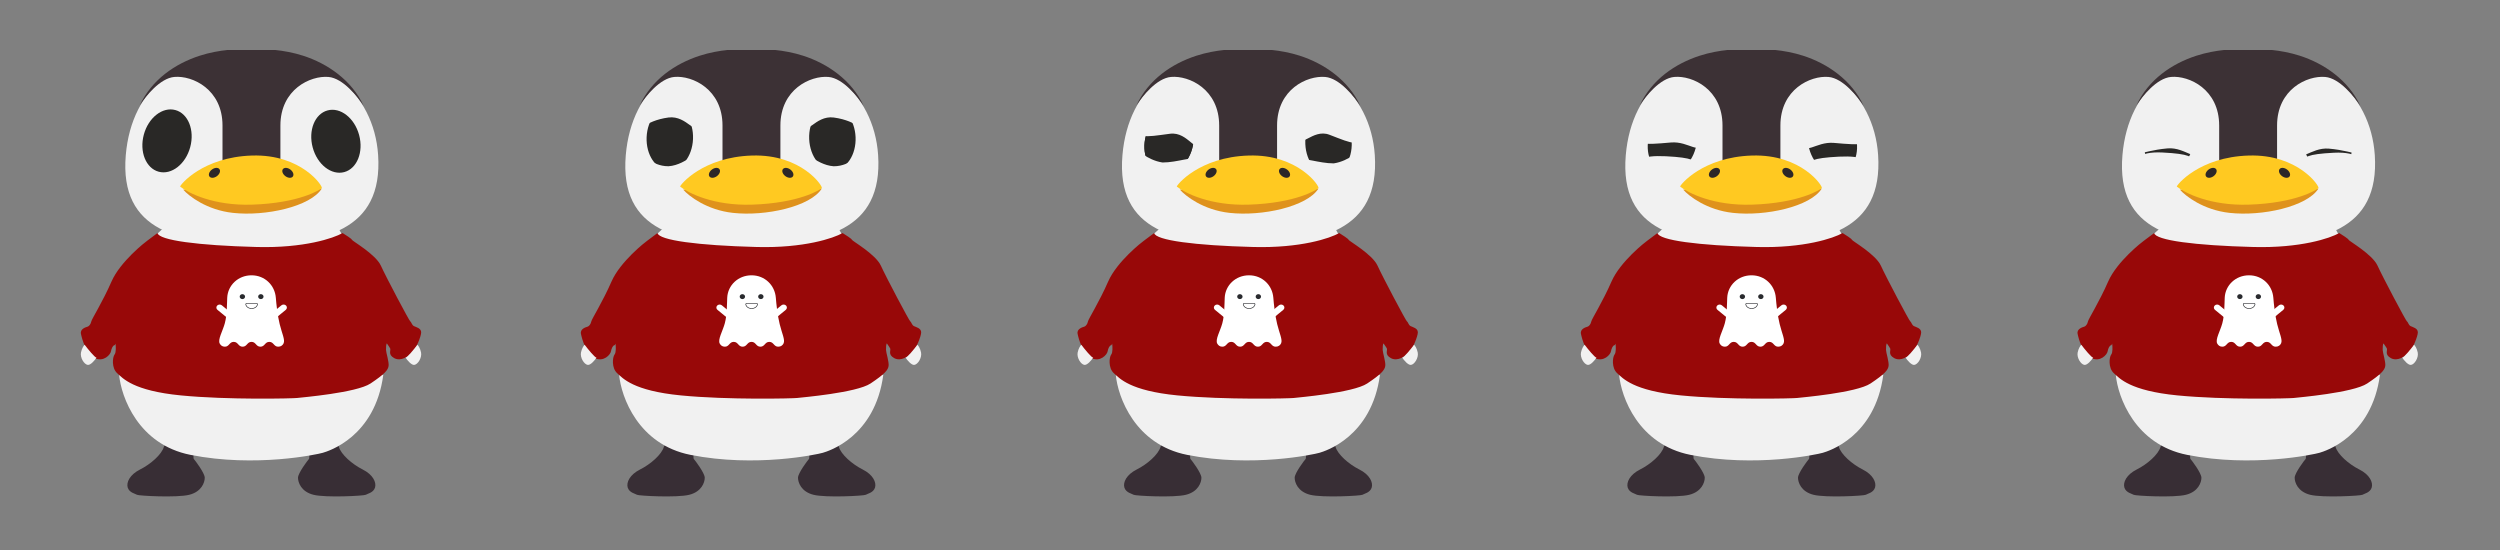 <svg width="1000" height="220" viewBox="0 0 1000 220" fill="none" xmlns="http://www.w3.org/2000/svg">
<rect x="0" y="0" width="1000" height="220" fill="#808080" stroke="none"/>
<path d="M77.558 183.645C77.227 183.314 77.42 181.439 77.558 180.542C79.419 177.854 66.389 175.579 65.562 178.681C64.734 181.783 60.184 185.713 56.048 187.781C51.911 189.849 50.464 192.952 51.084 195.02C51.705 197.088 54.186 197.502 54.807 197.916C55.427 198.329 70.732 199.157 75.696 197.916C80.66 196.675 81.901 192.952 81.901 191.09C81.901 189.229 77.971 184.058 77.558 183.645Z" fill="#382E35"/>
<path d="M123.541 183.645C123.872 183.314 123.678 181.439 123.541 180.542C121.679 177.854 134.709 175.579 135.536 178.681C136.364 181.783 140.914 185.713 145.05 187.781C149.187 189.849 150.635 192.952 150.014 195.02C149.394 197.088 146.912 197.502 146.291 197.916C145.671 198.329 130.366 199.157 125.402 197.916C120.438 196.675 119.197 192.952 119.197 191.09C119.197 189.229 123.127 184.058 123.541 183.645Z" fill="#382E35"/>
<path d="M76.18 181.943C55.332 177.807 48.466 158.848 47.639 149.885H153.326C150.025 174.848 131.29 180.467 129.143 181.111L129.127 181.116C127.059 181.736 102.24 187.114 76.18 181.943Z" fill="#F1F1F1"/>
<g clip-path="url(#clip0_1_230)">
<path d="M151.247 61.985C153.315 92.595 129.11 97.559 100.782 97.559C72.454 97.559 47.628 93.009 50.317 61.985C52.683 34.684 72.454 20 100.782 20C129.11 20 149.556 36.959 151.247 61.985Z" fill="#F1F1F1"/>
<path fill-rule="evenodd" clip-rule="evenodd" d="M55.909 42.13C58.253 38.545 63.975 31.267 69.766 30.77C77.005 30.15 89.001 35.734 89.001 50.212V66.551H100.581V66.559H112.163V50.22C112.163 35.742 124.159 30.158 131.398 30.779C137.189 31.275 143.118 38.752 145.462 42.337C140.682 32.043 131.038 25.448 121.263 22.292C113.442 19.767 105.67 19.518 100.583 19.61V19.602C95.496 19.51 87.722 19.758 79.9 22.283C70.125 25.439 60.688 31.836 55.909 42.13Z" fill="#3C3135"/>
<path d="M93.138 85.149C82.714 83.991 75.558 78.462 73.283 75.842L128.712 75.429C124.161 82.667 106.168 86.597 93.138 85.149Z" fill="#DF921C"/>
<path d="M100.792 81.862C85.57 82.358 75.284 77.243 72.043 74.623C72.043 74.002 80.937 62.834 100.792 62.214C120.647 61.593 129.334 74.623 128.713 75.243C128.093 75.864 119.82 81.241 100.792 81.862Z" fill="#FFC921"/>
<ellipse cx="115.145" cy="69.133" rx="2.482" ry="1.655" transform="rotate(36.4 115.145 69.133)" fill="#2C2728"/>
<ellipse cx="2.482" cy="1.655" rx="2.482" ry="1.655" transform="matrix(-0.805 0.593 0.593 0.805 86.793 66.329)" fill="#2C2728"/>
<path d="M143.644 53.992C145.486 60.805 142.825 67.452 137.7 68.838C132.575 70.224 126.927 65.825 125.084 59.012C123.241 52.198 125.902 45.551 131.027 44.165C136.152 42.779 141.801 47.179 143.644 53.992Z" fill="#292826"/>
<ellipse cx="9.613" cy="12.78" rx="9.613" ry="12.78" transform="matrix(-0.965 -0.261 -0.261 0.965 79.42 46.529)" fill="#292826"/>
</g>
<path d="M65.011 91.561L62.115 94.25C64.39 101.075 83.27 100.455 104.101 100.455C119.819 100.455 131.47 96.939 136.779 93.836L135.538 91.561H65.011Z" fill="#F1F1F1"/>
<path d="M137.032 93.216C138.273 93.974 140.755 95.574 140.755 95.904C140.755 96.318 150.269 101.696 152.337 106.246C154.405 110.796 163.712 128.376 164.126 128.583C164.54 128.79 164.746 130.03 165.574 130.444C166.401 130.858 168.469 131.271 168.469 132.926C168.469 134.581 166.401 139.544 164.953 140.992C163.506 142.44 160.403 144.715 157.714 143.267C155.026 141.819 156.474 140.165 156.06 139.338C155.796 138.809 155.279 138.197 154.724 137.339C154.423 137.822 154.405 138.924 154.405 139.958C154.405 140.992 155.646 144.715 155.439 146.37C155.232 148.024 153.785 149.679 148.2 153.402C142.616 157.124 120.486 158.986 118.831 159.193C117.177 159.399 91.324 160.02 72.296 158.159C53.268 156.297 49.132 151.333 46.857 149.265C44.581 147.197 44.995 142.854 45.822 141.819C46.484 140.992 46.35 138.579 46.2 137.476C46.019 137.874 45.889 138.097 45.822 138.097C45.202 138.097 44.581 139.338 44.375 140.578C44.168 141.819 41.479 144.922 37.963 143.267C34.447 141.613 32.793 135.615 32.379 133.546C31.965 131.478 34.447 130.858 35.068 130.651C35.688 130.444 36.309 129.617 36.516 128.583C36.722 127.549 41.066 120.723 44.582 112.657C48.098 104.591 58.232 96.732 58.852 96.318C59.349 95.987 61.817 94.112 62.989 93.216C63.609 96.111 79.121 98.18 102.699 98.8C121.562 99.296 133.447 95.284 137.032 93.216Z" fill="#980808"/>
<path d="M38.602 143.06C37.94 143.06 35.155 139.613 33.845 137.89C33.5 138.234 32.728 139.337 32.397 140.992C31.984 143.06 33.638 145.749 35.086 145.956C36.244 146.121 37.913 144.094 38.602 143.06Z" fill="#F1F1F1"/>
<path d="M162.219 143.06C162.881 143.06 165.666 139.613 166.976 137.89C167.32 138.234 168.093 139.337 168.424 140.992C168.837 143.06 167.183 145.749 165.735 145.956C164.577 146.121 162.908 144.094 162.219 143.06Z" fill="#F1F1F1"/>
<path d="M86.877 122.222C86.992 122.103 87.131 122.007 87.287 121.937C87.442 121.868 87.611 121.828 87.784 121.819C87.957 121.81 88.129 121.832 88.293 121.885C88.456 121.937 88.606 122.018 88.736 122.124L92.937 125.574L91.185 127.382L86.983 123.933C86.854 123.827 86.749 123.699 86.673 123.556C86.598 123.412 86.555 123.257 86.545 123.098C86.535 122.939 86.559 122.78 86.616 122.63C86.673 122.479 86.761 122.341 86.877 122.222Z" fill="white"/>
<path d="M110.117 127.382L108.364 125.573L112.566 122.124C112.826 121.91 113.169 121.8 113.517 121.819C113.866 121.837 114.192 121.982 114.425 122.222C114.657 122.462 114.777 122.777 114.757 123.098C114.737 123.418 114.579 123.719 114.319 123.933L110.117 127.382Z" fill="white"/>
<path d="M111.865 129.626C112.802 133.446 114.085 135.904 113.446 137.315C113.11 138.057 112.421 138.679 111.28 138.679C109.501 138.679 109.501 136.748 107.722 136.748C105.943 136.748 105.943 138.679 104.165 138.679C102.386 138.679 102.386 136.748 100.608 136.748C98.829 136.748 98.829 138.679 97.05 138.679C95.272 138.679 95.272 136.748 93.493 136.748C91.715 136.748 91.715 138.679 89.936 138.679C88.88 138.679 88.284 138.107 87.905 137.445C86.995 135.856 89.115 132.36 89.936 129.276C90.843 125.869 90.767 121.625 90.889 119.066C91.123 114.13 95.24 110.12 100.609 110.12C105.977 110.12 109.938 114.138 110.329 119.066C110.54 121.722 111.007 126.129 111.865 129.626Z" fill="white"/>
<path d="M96.953 119.643C97.548 119.643 98.03 119.199 98.03 118.651C98.03 118.104 97.548 117.66 96.953 117.66C96.358 117.66 95.875 118.104 95.875 118.651C95.875 119.199 96.358 119.643 96.953 119.643Z" fill="#292A2E"/>
<path d="M104.339 119.643C104.934 119.643 105.416 119.199 105.416 118.651C105.416 118.104 104.934 117.66 104.339 117.66C103.744 117.66 103.261 118.104 103.261 118.651C103.261 119.199 103.744 119.643 104.339 119.643Z" fill="#292A2E"/>
<path d="M102.582 121.328C102.644 121.328 102.706 121.34 102.762 121.365C102.818 121.389 102.868 121.425 102.907 121.469C102.946 121.514 102.974 121.566 102.989 121.621C103.004 121.677 103.005 121.735 102.993 121.791C102.762 122.785 101.802 123.41 100.652 123.41C99.503 123.41 98.543 122.785 98.312 121.791C98.3 121.735 98.301 121.677 98.316 121.621C98.331 121.565 98.359 121.514 98.398 121.469C98.438 121.425 98.487 121.389 98.543 121.365C98.6 121.34 98.661 121.328 98.723 121.328H102.582Z" fill="white"/>
<path d="M100.652 123.531C99.413 123.531 98.422 122.842 98.183 121.816C98.166 121.743 98.167 121.667 98.186 121.595C98.205 121.522 98.242 121.454 98.293 121.397C98.345 121.337 98.41 121.29 98.484 121.257C98.559 121.225 98.64 121.208 98.722 121.208H102.581C102.664 121.208 102.745 121.225 102.819 121.257C102.894 121.29 102.959 121.337 103.011 121.397C103.062 121.454 103.098 121.522 103.117 121.595C103.136 121.667 103.137 121.743 103.121 121.816C102.882 122.842 101.89 123.531 100.652 123.531ZM98.722 121.449C98.679 121.449 98.636 121.458 98.597 121.475C98.558 121.492 98.524 121.517 98.497 121.548C98.47 121.578 98.451 121.613 98.441 121.651C98.431 121.688 98.431 121.728 98.439 121.766C98.651 122.677 99.54 123.289 100.651 123.289C101.763 123.289 102.652 122.677 102.864 121.766C102.872 121.728 102.872 121.688 102.862 121.651C102.852 121.613 102.833 121.578 102.806 121.548C102.779 121.517 102.745 121.492 102.706 121.475C102.667 121.458 102.624 121.449 102.581 121.449H98.722Z" fill="#292A2E"/>
<path d="M277.558 183.645C277.227 183.314 277.42 181.439 277.558 180.542C279.419 177.854 266.389 175.579 265.562 178.681C264.735 181.783 260.184 185.713 256.048 187.781C251.911 189.849 250.464 192.952 251.084 195.02C251.704 197.088 254.186 197.502 254.807 197.916C255.427 198.329 270.732 199.157 275.696 197.916C280.66 196.675 281.901 192.952 281.901 191.09C281.901 189.229 277.971 184.058 277.558 183.645Z" fill="#382E35"/>
<path d="M323.541 183.645C323.872 183.314 323.678 181.439 323.541 180.542C321.679 177.854 334.709 175.579 335.536 178.681C336.364 181.783 340.914 185.713 345.05 187.781C349.187 189.849 350.635 192.952 350.014 195.02C349.394 197.088 346.912 197.502 346.291 197.916C345.671 198.329 330.366 199.157 325.402 197.916C320.438 196.675 319.197 192.952 319.197 191.09C319.197 189.229 323.127 184.058 323.541 183.645Z" fill="#382E35"/>
<path d="M276.18 181.943C255.332 177.807 248.466 158.848 247.639 149.885H353.326C350.025 174.848 331.29 180.467 329.143 181.111L329.127 181.116C327.059 181.736 302.24 187.114 276.18 181.943Z" fill="#F1F1F1"/>
<g clip-path="url(#clip1_1_230)">
<path d="M351.247 61.985C353.315 92.595 329.11 97.559 300.782 97.559C272.454 97.559 247.628 93.009 250.317 61.985C252.683 34.684 272.454 20 300.782 20C329.11 20 349.556 36.959 351.247 61.985Z" fill="#F1F1F1"/>
<path fill-rule="evenodd" clip-rule="evenodd" d="M255.909 42.13C258.253 38.545 263.975 31.267 269.766 30.77C277.005 30.15 289.001 35.734 289.001 50.212V66.551H300.581V66.559H312.163V50.22C312.163 35.742 324.159 30.158 331.398 30.779C337.189 31.275 343.118 38.752 345.462 42.337C340.682 32.043 331.038 25.448 321.263 22.292C313.442 19.767 305.67 19.518 300.583 19.61V19.602C295.496 19.51 287.722 19.758 279.9 22.283C270.125 25.439 260.688 31.836 255.909 42.13Z" fill="#3C3135"/>
<path d="M293.138 85.149C282.714 83.991 275.558 78.462 273.283 75.842L328.712 75.429C324.161 82.667 306.168 86.597 293.138 85.149Z" fill="#DF921C"/>
<path d="M300.792 81.862C285.57 82.358 275.284 77.243 272.043 74.623C272.043 74.002 280.937 62.834 300.792 62.214C320.647 61.593 329.334 74.623 328.713 75.243C328.093 75.864 319.82 81.241 300.792 81.862Z" fill="#FFC921"/>
<ellipse cx="315.145" cy="69.133" rx="2.482" ry="1.655" transform="rotate(36.4 315.145 69.133)" fill="#2C2728"/>
<ellipse cx="2.482" cy="1.655" rx="2.482" ry="1.655" transform="matrix(-0.805 0.593 0.593 0.805 286.793 66.329)" fill="#2C2728"/>
<path d="M258.648 54.854C258.353 61.906 262.268 67.797 267.392 68.011C272.516 68.226 276.91 62.683 277.205 55.631C277.5 48.579 273.585 42.689 268.461 42.474C263.337 42.26 258.943 47.803 258.648 54.854Z" fill="#292826"/>
<path d="M255.875 47C255.58 54.052 257.269 48.331 267.392 47C275 46 278.705 55.552 279 48.5C279.295 41.448 273.719 39.729 268.595 39.515C263.47 39.3 256.17 39.948 255.875 47Z" fill="#F1F1F1"/>
<path d="M255.875 63.5C254.25 66.5 258.648 69.5 267.392 70.5C274.693 71.335 274.333 69.5 279.833 65C280.128 57.948 275 66 267.392 66.5C260 66.5 257.5 60.5 255.875 63.5Z" fill="#F1F1F1"/>
<path d="M342.231 54.858C342.526 61.91 338.611 67.801 333.486 68.015C328.362 68.23 323.968 62.687 323.673 55.635C323.378 48.583 327.293 42.693 332.417 42.478C337.542 42.264 341.935 47.806 342.231 54.858Z" fill="#292826"/>
<path d="M345.004 47.004C345.299 54.056 343.609 48.334 333.486 47.004C325.878 46.004 322.174 55.556 321.878 48.504C321.583 41.452 327.159 39.733 332.284 39.518C337.408 39.304 344.708 39.952 345.004 47.004Z" fill="#F1F1F1"/>
<path d="M345.004 63.504C346.629 66.504 342.231 69.504 333.486 70.504C326.186 71.339 326.545 69.504 321.045 65.004C320.75 57.952 325.878 66.004 333.486 66.504C340.878 66.504 343.378 60.504 345.004 63.504Z" fill="#F1F1F1"/>
</g>
<path d="M265.011 91.561L262.115 94.25C264.39 101.075 283.27 100.455 304.101 100.455C319.819 100.455 331.47 96.939 336.779 93.836L335.538 91.561H265.011Z" fill="#F1F1F1"/>
<path d="M337.032 93.216C338.273 93.974 340.755 95.574 340.755 95.904C340.755 96.318 350.269 101.696 352.337 106.246C354.405 110.796 363.712 128.376 364.126 128.583C364.54 128.79 364.746 130.03 365.574 130.444C366.401 130.858 368.469 131.271 368.469 132.926C368.469 134.581 366.401 139.544 364.953 140.992C363.506 142.44 360.403 144.715 357.714 143.267C355.026 141.819 356.474 140.165 356.06 139.338C355.796 138.809 355.279 138.197 354.724 137.339C354.423 137.822 354.405 138.924 354.405 139.958C354.405 140.992 355.646 144.715 355.439 146.37C355.232 148.024 353.785 149.679 348.2 153.402C342.616 157.124 320.486 158.986 318.831 159.193C317.177 159.399 291.324 160.02 272.296 158.159C253.268 156.297 249.132 151.333 246.857 149.265C244.581 147.197 244.995 142.854 245.822 141.819C246.484 140.992 246.35 138.579 246.2 137.476C246.019 137.874 245.889 138.097 245.822 138.097C245.202 138.097 244.581 139.338 244.375 140.578C244.168 141.819 241.479 144.922 237.963 143.267C234.447 141.613 232.793 135.615 232.379 133.546C231.965 131.478 234.447 130.858 235.068 130.651C235.688 130.444 236.309 129.617 236.516 128.583C236.722 127.549 241.066 120.723 244.582 112.657C248.098 104.591 258.232 96.732 258.853 96.318C259.349 95.987 261.817 94.112 262.989 93.216C263.609 96.111 279.121 98.18 302.699 98.8C321.562 99.296 333.447 95.284 337.032 93.216Z" fill="#980808"/>
<path d="M238.602 143.06C237.94 143.06 235.155 139.613 233.845 137.89C233.5 138.234 232.728 139.337 232.397 140.992C231.984 143.06 233.638 145.749 235.086 145.956C236.244 146.121 237.913 144.094 238.602 143.06Z" fill="#F1F1F1"/>
<path d="M362.219 143.06C362.881 143.06 365.666 139.613 366.976 137.89C367.32 138.234 368.093 139.337 368.424 140.992C368.837 143.06 367.183 145.749 365.735 145.956C364.577 146.121 362.908 144.094 362.219 143.06Z" fill="#F1F1F1"/>
<path d="M286.877 122.222C286.992 122.103 287.131 122.007 287.287 121.937C287.442 121.868 287.611 121.828 287.784 121.819C287.957 121.81 288.13 121.832 288.293 121.885C288.456 121.937 288.606 122.018 288.736 122.124L292.937 125.574L291.185 127.382L286.983 123.933C286.854 123.827 286.749 123.699 286.673 123.556C286.598 123.412 286.554 123.257 286.545 123.098C286.535 122.939 286.559 122.78 286.616 122.63C286.673 122.479 286.761 122.341 286.877 122.222Z" fill="white"/>
<path d="M310.117 127.382L308.364 125.573L312.566 122.124C312.826 121.91 313.169 121.8 313.517 121.819C313.866 121.837 314.192 121.982 314.425 122.222C314.657 122.462 314.777 122.777 314.757 123.098C314.737 123.418 314.579 123.719 314.319 123.933L310.117 127.382Z" fill="white"/>
<path d="M311.865 129.626C312.802 133.446 314.085 135.904 313.446 137.315C313.11 138.057 312.421 138.679 311.28 138.679C309.501 138.679 309.501 136.748 307.722 136.748C305.943 136.748 305.943 138.679 304.165 138.679C302.386 138.679 302.386 136.748 300.608 136.748C298.829 136.748 298.829 138.679 297.05 138.679C295.272 138.679 295.272 136.748 293.493 136.748C291.715 136.748 291.715 138.679 289.936 138.679C288.881 138.679 288.284 138.107 287.905 137.445C286.995 135.856 289.116 132.36 289.936 129.276C290.843 125.869 290.767 121.625 290.889 119.066C291.123 114.13 295.24 110.12 300.609 110.12C305.977 110.12 309.938 114.138 310.329 119.066C310.54 121.722 311.007 126.129 311.865 129.626Z" fill="white"/>
<path d="M296.953 119.643C297.548 119.643 298.03 119.199 298.03 118.651C298.03 118.104 297.548 117.66 296.953 117.66C296.358 117.66 295.875 118.104 295.875 118.651C295.875 119.199 296.358 119.643 296.953 119.643Z" fill="#292A2E"/>
<path d="M304.339 119.643C304.934 119.643 305.416 119.199 305.416 118.651C305.416 118.104 304.934 117.66 304.339 117.66C303.744 117.66 303.261 118.104 303.261 118.651C303.261 119.199 303.744 119.643 304.339 119.643Z" fill="#292A2E"/>
<path d="M302.582 121.328C302.644 121.328 302.706 121.34 302.762 121.365C302.818 121.389 302.868 121.425 302.907 121.469C302.946 121.514 302.974 121.566 302.989 121.621C303.004 121.677 303.005 121.735 302.993 121.791C302.762 122.785 301.802 123.41 300.652 123.41C299.503 123.41 298.543 122.785 298.312 121.791C298.3 121.735 298.301 121.677 298.316 121.621C298.331 121.565 298.359 121.514 298.398 121.469C298.437 121.425 298.487 121.389 298.543 121.365C298.6 121.34 298.661 121.328 298.723 121.328H302.582Z" fill="white"/>
<path d="M300.652 123.531C299.413 123.531 298.422 122.842 298.183 121.816C298.166 121.743 298.167 121.667 298.186 121.595C298.205 121.522 298.242 121.454 298.293 121.397C298.345 121.337 298.41 121.29 298.484 121.257C298.559 121.225 298.64 121.208 298.722 121.208H302.581C302.664 121.208 302.745 121.225 302.819 121.257C302.894 121.29 302.959 121.337 303.011 121.397C303.062 121.454 303.098 121.522 303.117 121.595C303.136 121.667 303.137 121.743 303.121 121.816C302.882 122.842 301.89 123.531 300.652 123.531ZM298.722 121.449C298.679 121.449 298.636 121.458 298.597 121.475C298.558 121.492 298.524 121.517 298.497 121.548C298.47 121.578 298.451 121.613 298.441 121.651C298.431 121.688 298.431 121.728 298.44 121.766C298.651 122.677 299.54 123.289 300.651 123.289C301.763 123.289 302.652 122.677 302.864 121.766C302.872 121.728 302.872 121.688 302.862 121.651C302.852 121.613 302.833 121.578 302.806 121.548C302.779 121.517 302.745 121.492 302.706 121.475C302.667 121.458 302.624 121.449 302.581 121.449H298.722Z" fill="#292A2E"/>
<path d="M476.225 183.645C475.894 183.314 476.087 181.439 476.225 180.542C478.086 177.854 465.056 175.579 464.229 178.681C463.402 181.783 458.851 185.713 454.715 187.781C450.578 189.849 449.131 192.952 449.751 195.02C450.372 197.088 452.854 197.502 453.474 197.916C454.094 198.329 469.399 199.157 474.363 197.916C479.327 196.675 480.568 192.952 480.568 191.09C480.568 189.229 476.638 184.058 476.225 183.645Z" fill="#382E35"/>
<path d="M522.208 183.645C522.539 183.314 522.346 181.439 522.208 180.542C520.346 177.854 533.376 175.579 534.204 178.681C535.031 181.783 539.581 185.713 543.718 187.781C547.854 189.849 549.302 192.952 548.681 195.02C548.061 197.088 545.579 197.502 544.959 197.916C544.338 198.329 529.033 199.157 524.069 197.916C519.106 196.675 517.865 192.952 517.865 191.09C517.865 189.229 521.794 184.058 522.208 183.645Z" fill="#382E35"/>
<path d="M474.847 181.943C454 177.807 447.133 158.848 446.306 149.885H551.993C548.692 174.848 529.957 180.467 527.81 181.111L527.794 181.116C525.726 181.736 500.907 187.114 474.847 181.943Z" fill="#F1F1F1"/>
<g clip-path="url(#clip2_1_230)">
<path d="M549.914 61.985C551.982 92.595 527.777 97.559 499.449 97.559C471.121 97.559 446.295 93.009 448.984 61.985C451.35 34.684 471.121 20 499.449 20C527.777 20 548.223 36.959 549.914 61.985Z" fill="#F1F1F1"/>
<path fill-rule="evenodd" clip-rule="evenodd" d="M454.576 42.13C456.92 38.545 462.642 31.267 468.433 30.77C475.672 30.15 487.668 35.734 487.668 50.212V66.551H499.248V66.559H510.83V50.22C510.83 35.742 522.826 30.158 530.065 30.779C535.856 31.275 541.785 38.752 544.129 42.337C539.35 32.043 529.706 25.448 519.931 22.292C512.11 19.767 504.337 19.518 499.25 19.61V19.602C494.163 19.51 486.39 19.758 478.568 22.283C468.793 25.439 459.355 31.836 454.576 42.13Z" fill="#3C3135"/>
<path d="M491.805 85.149C481.381 83.991 474.225 78.462 471.95 75.842L527.379 75.429C522.829 82.667 504.835 86.597 491.805 85.149Z" fill="#DF921C"/>
<path d="M499.459 81.862C484.237 82.358 473.951 77.243 470.711 74.623C470.711 74.002 479.604 62.834 499.459 62.214C519.314 61.593 528.001 74.623 527.38 75.243C526.76 75.864 518.487 81.241 499.459 81.862Z" fill="#FFC921"/>
<ellipse cx="513.812" cy="69.133" rx="2.482" ry="1.655" transform="rotate(36.4 513.812 69.133)" fill="#2C2728"/>
<ellipse cx="2.482" cy="1.655" rx="2.482" ry="1.655" transform="matrix(-0.805 0.593 0.593 0.805 485.46 66.329)" fill="#2C2728"/>
<path d="M540.686 56.854C540.981 63.906 537.066 69.797 531.942 70.011C526.817 70.226 522.424 64.683 522.129 57.631C521.833 50.579 525.748 44.689 530.873 44.474C535.997 44.26 540.391 49.803 540.686 56.854Z" fill="#292826"/>
<path d="M544.018 52.17C544.313 59.221 541.35 57.587 531.754 53.895C524.896 51.256 519.737 60.611 519.442 53.559C519.146 46.508 526.174 42.729 531.298 42.515C536.423 42.3 543.723 45.118 544.018 52.17Z" fill="#F1F1F1"/>
<path d="M458.337 54.337C456.495 61.15 459.155 67.797 464.281 69.183C469.406 70.569 475.054 66.169 476.897 59.356C478.74 52.543 476.079 45.896 470.954 44.51C465.829 43.124 460.18 47.523 458.337 54.337Z" fill="#292826"/>
<path d="M456.001 49C454.158 55.813 457.507 54.899 468.001 53.5C475.501 52.5 478.658 62.813 480.501 56C482.344 49.187 476.079 43.886 470.954 42.5C465.829 41.114 457.844 42.187 456.001 49Z" fill="#F1F1F1"/>
<path d="M458.337 54.337C456.495 61.15 459.155 67.797 464.281 69.183C469.406 70.569 475.054 66.169 476.897 59.356C478.74 52.543 476.079 45.896 470.954 44.51C465.829 43.124 460.18 47.523 458.337 54.337Z" fill="#292826"/>
<path d="M456.001 49C454.158 55.813 457.507 54.899 468.001 53.5C475.501 52.5 478.658 62.813 480.501 56C482.344 49.187 476.079 43.886 470.954 42.5C465.829 41.114 457.844 42.187 456.001 49Z" fill="#F1F1F1"/>
<path d="M477.5 64C477.5 65.657 469.971 71 465 71C460.029 71 455 62.657 455 61C455 59.343 458.5 64 465 65C471 65 477.5 62.343 477.5 64Z" fill="#F1F1F1"/>
<path d="M521 64.353C521 66.01 528.529 71.353 533.5 71.353C538.471 71.353 543.5 63.01 543.5 61.353C543.5 59.696 540 64.353 533.5 65.353C527.5 65.353 521 62.696 521 64.353Z" fill="#F1F1F1"/>
</g>
<path d="M463.678 91.561L460.783 94.25C463.058 101.075 481.937 100.455 502.768 100.455C518.486 100.455 530.138 96.939 535.446 93.836L534.205 91.561H463.678Z" fill="#F1F1F1"/>
<path d="M535.699 93.216C536.94 93.974 539.422 95.574 539.422 95.904C539.422 96.318 548.936 101.696 551.004 106.246C553.072 110.796 562.38 128.376 562.793 128.583C563.207 128.79 563.414 130.03 564.241 130.444C565.068 130.858 567.136 131.271 567.136 132.926C567.136 134.581 565.068 139.544 563.62 140.992C562.173 142.44 559.07 144.715 556.382 143.267C553.693 141.819 555.141 140.165 554.727 139.338C554.463 138.809 553.946 138.197 553.391 137.339C553.09 137.822 553.072 138.924 553.072 139.958C553.072 140.992 554.313 144.715 554.106 146.37C553.9 148.024 552.452 149.679 546.868 153.402C541.283 157.124 519.153 158.986 517.499 159.193C515.844 159.399 489.991 160.02 470.963 158.159C451.935 156.297 447.799 151.333 445.524 149.265C443.249 147.197 443.662 142.854 444.49 141.819C445.151 140.992 445.017 138.579 444.867 137.476C444.686 137.874 444.556 138.097 444.49 138.097C443.869 138.097 443.249 139.338 443.042 140.578C442.835 141.819 440.146 144.922 436.63 143.267C433.114 141.613 431.46 135.615 431.046 133.546C430.633 131.478 433.114 130.858 433.735 130.651C434.355 130.444 434.976 129.617 435.183 128.583C435.39 127.549 439.733 120.723 443.249 112.657C446.765 104.591 456.899 96.732 457.52 96.318C458.016 95.987 460.484 94.112 461.656 93.216C462.277 96.111 477.788 98.18 501.366 98.8C520.229 99.296 532.114 95.284 535.699 93.216Z" fill="#980808"/>
<path d="M437.269 143.06C436.607 143.06 433.822 139.613 432.512 137.89C432.168 138.234 431.395 139.337 431.065 140.992C430.651 143.06 432.305 145.749 433.753 145.956C434.911 146.121 436.58 144.094 437.269 143.06Z" fill="#F1F1F1"/>
<path d="M560.886 143.06C561.548 143.06 564.333 139.613 565.643 137.89C565.988 138.234 566.76 139.337 567.091 140.992C567.504 143.06 565.85 145.749 564.402 145.956C563.244 146.121 561.575 144.094 560.886 143.06Z" fill="#F1F1F1"/>
<path d="M485.877 122.222C485.992 122.103 486.131 122.007 486.287 121.937C486.442 121.868 486.611 121.828 486.784 121.819C486.957 121.81 487.13 121.832 487.293 121.885C487.456 121.937 487.606 122.018 487.736 122.124L491.937 125.574L490.185 127.382L485.983 123.933C485.854 123.827 485.749 123.699 485.673 123.556C485.598 123.412 485.554 123.257 485.545 123.098C485.535 122.939 485.559 122.78 485.616 122.63C485.673 122.479 485.761 122.341 485.877 122.222Z" fill="white"/>
<path d="M509.117 127.382L507.364 125.573L511.566 122.124C511.826 121.91 512.169 121.8 512.517 121.819C512.866 121.837 513.192 121.982 513.425 122.222C513.657 122.462 513.777 122.777 513.757 123.098C513.737 123.418 513.579 123.719 513.319 123.933L509.117 127.382Z" fill="white"/>
<path d="M510.865 129.626C511.802 133.446 513.085 135.904 512.446 137.315C512.11 138.057 511.421 138.679 510.28 138.679C508.501 138.679 508.501 136.748 506.722 136.748C504.943 136.748 504.943 138.679 503.165 138.679C501.386 138.679 501.386 136.748 499.608 136.748C497.829 136.748 497.829 138.679 496.05 138.679C494.272 138.679 494.272 136.748 492.493 136.748C490.715 136.748 490.715 138.679 488.936 138.679C487.881 138.679 487.284 138.107 486.905 137.445C485.995 135.856 488.116 132.36 488.936 129.276C489.843 125.869 489.767 121.625 489.889 119.066C490.123 114.13 494.24 110.12 499.609 110.12C504.977 110.12 508.938 114.138 509.329 119.066C509.54 121.722 510.007 126.129 510.865 129.626Z" fill="white"/>
<path d="M495.953 119.643C496.548 119.643 497.03 119.199 497.03 118.651C497.03 118.104 496.548 117.66 495.953 117.66C495.358 117.66 494.875 118.104 494.875 118.651C494.875 119.199 495.358 119.643 495.953 119.643Z" fill="#292A2E"/>
<path d="M503.339 119.643C503.934 119.643 504.416 119.199 504.416 118.651C504.416 118.104 503.934 117.66 503.339 117.66C502.744 117.66 502.261 118.104 502.261 118.651C502.261 119.199 502.744 119.643 503.339 119.643Z" fill="#292A2E"/>
<path d="M501.582 121.328C501.644 121.328 501.706 121.34 501.762 121.365C501.818 121.389 501.868 121.425 501.907 121.469C501.946 121.514 501.974 121.566 501.989 121.621C502.004 121.677 502.005 121.735 501.993 121.791C501.762 122.785 500.802 123.41 499.653 123.41C498.503 123.41 497.543 122.785 497.312 121.791C497.3 121.735 497.301 121.677 497.316 121.621C497.331 121.565 497.359 121.514 497.398 121.469C497.438 121.425 497.487 121.389 497.543 121.365C497.6 121.34 497.661 121.328 497.723 121.328H501.582Z" fill="white"/>
<path d="M499.652 123.531C498.414 123.531 497.422 122.842 497.183 121.816C497.166 121.743 497.167 121.667 497.186 121.595C497.205 121.522 497.242 121.454 497.293 121.397C497.345 121.337 497.41 121.29 497.484 121.257C497.559 121.225 497.64 121.208 497.722 121.208H501.581C501.664 121.208 501.745 121.225 501.819 121.257C501.894 121.29 501.959 121.337 502.011 121.397C502.062 121.454 502.098 121.522 502.117 121.595C502.136 121.667 502.138 121.743 502.121 121.816C501.882 122.842 500.89 123.531 499.652 123.531ZM497.722 121.449C497.679 121.449 497.636 121.458 497.597 121.475C497.558 121.492 497.524 121.517 497.497 121.548C497.47 121.578 497.451 121.613 497.441 121.651C497.431 121.688 497.431 121.728 497.44 121.766C497.651 122.677 498.54 123.289 499.652 123.289C500.763 123.289 501.652 122.677 501.864 121.766C501.872 121.728 501.872 121.688 501.862 121.651C501.852 121.613 501.833 121.578 501.806 121.548C501.779 121.517 501.745 121.492 501.706 121.475C501.667 121.458 501.624 121.449 501.581 121.449H497.722Z" fill="#292A2E"/>
<path d="M677.558 183.645C677.227 183.314 677.42 181.439 677.558 180.542C679.419 177.854 666.389 175.579 665.562 178.681C664.735 181.783 660.184 185.713 656.048 187.781C651.911 189.849 650.463 192.952 651.084 195.02C651.704 197.088 654.186 197.502 654.807 197.916C655.427 198.329 670.732 199.157 675.696 197.916C680.66 196.675 681.901 192.952 681.901 191.09C681.901 189.229 677.971 184.058 677.558 183.645Z" fill="#382E35"/>
<path d="M723.541 183.645C723.872 183.314 723.678 181.439 723.541 180.542C721.679 177.854 734.709 175.579 735.536 178.681C736.364 181.783 740.914 185.713 745.05 187.781C749.187 189.849 750.635 192.952 750.014 195.02C749.394 197.088 746.912 197.502 746.291 197.916C745.671 198.329 730.366 199.157 725.402 197.916C720.438 196.675 719.197 192.952 719.197 191.09C719.197 189.229 723.127 184.058 723.541 183.645Z" fill="#382E35"/>
<path d="M676.18 181.943C655.332 177.807 648.466 158.848 647.639 149.885H753.326C750.025 174.848 731.29 180.467 729.143 181.111L729.127 181.116C727.059 181.736 702.24 187.114 676.18 181.943Z" fill="#F1F1F1"/>
<g clip-path="url(#clip3_1_230)">
<path d="M751.247 61.985C753.315 92.595 729.11 97.559 700.782 97.559C672.454 97.559 647.628 93.009 650.317 61.985C652.683 34.684 672.454 20 700.782 20C729.11 20 749.556 36.959 751.247 61.985Z" fill="#F1F1F1"/>
<path fill-rule="evenodd" clip-rule="evenodd" d="M655.909 42.13C658.253 38.545 663.975 31.267 669.766 30.77C677.005 30.15 689.001 35.734 689.001 50.212V66.551H700.581V66.559H712.163V50.22C712.163 35.742 724.159 30.158 731.398 30.779C737.189 31.275 743.118 38.752 745.462 42.337C740.682 32.043 731.038 25.448 721.263 22.292C713.442 19.767 705.67 19.518 700.583 19.61V19.602C695.496 19.51 687.722 19.758 679.9 22.283C670.125 25.439 660.688 31.836 655.909 42.13Z" fill="#3C3135"/>
<path d="M693.138 85.149C682.714 83.991 675.558 78.462 673.283 75.842L728.712 75.429C724.161 82.667 706.168 86.597 693.138 85.149Z" fill="#DF921C"/>
<path d="M700.792 81.862C685.57 82.358 675.284 77.243 672.043 74.623C672.043 74.002 680.937 62.834 700.792 62.214C720.647 61.593 729.334 74.623 728.713 75.243C728.093 75.864 719.82 81.241 700.792 81.862Z" fill="#FFC921"/>
<ellipse cx="715.145" cy="69.133" rx="2.482" ry="1.655" transform="rotate(36.4 715.145 69.133)" fill="#2C2728"/>
<ellipse cx="2.482" cy="1.655" rx="2.482" ry="1.655" transform="matrix(-0.805 0.593 0.593 0.805 686.793 66.329)" fill="#2C2728"/>
<path d="M659.67 54.337C657.827 61.15 660.488 67.797 665.613 69.183C670.738 70.569 676.387 66.169 678.23 59.356C680.072 52.543 677.411 45.896 672.286 44.51C667.161 43.124 661.513 47.523 659.67 54.337Z" fill="#292826"/>
<path d="M655.334 51.5C653.491 58.313 656.834 58 668.334 57C675.872 56.344 679.991 62.813 681.834 56C683.676 49.187 677.411 43.886 672.286 42.5C667.161 41.114 657.176 44.687 655.334 51.5Z" fill="#F1F1F1"/>
<path d="M678.334 66C678.334 67.657 671.304 70.982 666.334 70.982C661.363 70.982 654.834 67.657 654.834 66C654.834 64.343 656.334 62 666.334 62.5C677.334 63.05 678.334 64.343 678.334 66Z" fill="#F1F1F1"/>
<path d="M742.249 54.496C744.091 61.309 741.431 67.956 736.305 69.342C731.18 70.728 725.532 66.329 723.689 59.515C721.846 52.702 724.507 46.055 729.632 44.669C734.757 43.283 740.406 47.682 742.249 54.496Z" fill="#292826"/>
<path d="M746.585 51.659C748.428 58.472 745.085 58.159 733.585 57.159C726.047 56.504 721.928 62.972 720.085 56.159C718.242 49.346 724.507 44.045 729.632 42.659C734.757 41.273 744.742 44.846 746.585 51.659Z" fill="#F1F1F1"/>
<path d="M723.585 66.159C723.585 67.816 730.615 71.141 735.585 71.141C740.556 71.141 747.085 67.816 747.085 66.159C747.085 64.502 745.585 62.159 735.585 62.659C724.585 63.209 723.585 64.502 723.585 66.159Z" fill="#F1F1F1"/>
</g>
<path d="M665.011 91.561L662.115 94.25C664.39 101.075 683.27 100.455 704.101 100.455C719.819 100.455 731.47 96.939 736.779 93.836L735.538 91.561H665.011Z" fill="#F1F1F1"/>
<path d="M737.032 93.216C738.273 93.974 740.755 95.574 740.755 95.904C740.755 96.318 750.269 101.696 752.337 106.246C754.405 110.796 763.712 128.376 764.126 128.583C764.54 128.79 764.746 130.03 765.574 130.444C766.401 130.858 768.469 131.271 768.469 132.926C768.469 134.581 766.401 139.544 764.953 140.992C763.506 142.44 760.403 144.715 757.714 143.267C755.026 141.819 756.474 140.165 756.06 139.338C755.796 138.809 755.279 138.197 754.724 137.339C754.423 137.822 754.405 138.924 754.405 139.958C754.405 140.992 755.646 144.715 755.439 146.37C755.232 148.024 753.785 149.679 748.2 153.402C742.616 157.124 720.486 158.986 718.831 159.193C717.177 159.399 691.324 160.02 672.296 158.159C653.268 156.297 649.132 151.333 646.857 149.265C644.581 147.197 644.995 142.854 645.822 141.819C646.484 140.992 646.35 138.579 646.2 137.476C646.019 137.874 645.889 138.097 645.822 138.097C645.202 138.097 644.581 139.338 644.375 140.578C644.168 141.819 641.479 144.922 637.963 143.267C634.447 141.613 632.793 135.615 632.379 133.546C631.965 131.478 634.447 130.858 635.068 130.651C635.688 130.444 636.309 129.617 636.516 128.583C636.722 127.549 641.066 120.723 644.582 112.657C648.098 104.591 658.232 96.732 658.853 96.318C659.349 95.987 661.817 94.112 662.989 93.216C663.609 96.111 679.121 98.18 702.699 98.8C721.562 99.296 733.447 95.284 737.032 93.216Z" fill="#980808"/>
<path d="M638.602 143.06C637.94 143.06 635.155 139.613 633.845 137.89C633.5 138.234 632.728 139.337 632.397 140.992C631.984 143.06 633.638 145.749 635.086 145.956C636.244 146.121 637.913 144.094 638.602 143.06Z" fill="#F1F1F1"/>
<path d="M762.219 143.06C762.881 143.06 765.666 139.613 766.976 137.89C767.32 138.234 768.093 139.337 768.423 140.992C768.837 143.06 767.183 145.749 765.735 145.956C764.577 146.121 762.908 144.094 762.219 143.06Z" fill="#F1F1F1"/>
<path d="M686.877 122.222C686.992 122.103 687.131 122.007 687.287 121.937C687.442 121.868 687.611 121.828 687.784 121.819C687.957 121.81 688.13 121.832 688.293 121.885C688.456 121.937 688.606 122.018 688.736 122.124L692.937 125.574L691.185 127.382L686.983 123.933C686.854 123.827 686.749 123.699 686.673 123.556C686.598 123.412 686.554 123.257 686.545 123.098C686.535 122.939 686.559 122.78 686.616 122.63C686.673 122.479 686.761 122.341 686.877 122.222Z" fill="white"/>
<path d="M710.117 127.382L708.364 125.573L712.566 122.124C712.826 121.91 713.169 121.8 713.517 121.819C713.866 121.837 714.192 121.982 714.425 122.222C714.657 122.462 714.777 122.777 714.757 123.098C714.737 123.418 714.579 123.719 714.319 123.933L710.117 127.382Z" fill="white"/>
<path d="M711.865 129.626C712.802 133.446 714.085 135.904 713.446 137.315C713.11 138.057 712.421 138.679 711.28 138.679C709.501 138.679 709.501 136.748 707.722 136.748C705.943 136.748 705.943 138.679 704.165 138.679C702.386 138.679 702.386 136.748 700.608 136.748C698.829 136.748 698.829 138.679 697.05 138.679C695.272 138.679 695.272 136.748 693.493 136.748C691.715 136.748 691.715 138.679 689.936 138.679C688.881 138.679 688.284 138.107 687.905 137.445C686.995 135.856 689.116 132.36 689.936 129.276C690.843 125.869 690.767 121.625 690.889 119.066C691.123 114.13 695.24 110.12 700.609 110.12C705.977 110.12 709.938 114.138 710.329 119.066C710.54 121.722 711.007 126.129 711.865 129.626Z" fill="white"/>
<path d="M696.953 119.643C697.548 119.643 698.03 119.199 698.03 118.651C698.03 118.104 697.548 117.66 696.953 117.66C696.358 117.66 695.875 118.104 695.875 118.651C695.875 119.199 696.358 119.643 696.953 119.643Z" fill="#292A2E"/>
<path d="M704.339 119.643C704.934 119.643 705.416 119.199 705.416 118.651C705.416 118.104 704.934 117.66 704.339 117.66C703.744 117.66 703.261 118.104 703.261 118.651C703.261 119.199 703.744 119.643 704.339 119.643Z" fill="#292A2E"/>
<path d="M702.582 121.328C702.644 121.328 702.706 121.34 702.762 121.365C702.818 121.389 702.868 121.425 702.907 121.469C702.946 121.514 702.974 121.566 702.989 121.621C703.004 121.677 703.005 121.735 702.993 121.791C702.762 122.785 701.802 123.41 700.653 123.41C699.503 123.41 698.543 122.785 698.312 121.791C698.3 121.735 698.301 121.677 698.316 121.621C698.331 121.565 698.359 121.514 698.398 121.469C698.438 121.425 698.487 121.389 698.543 121.365C698.6 121.34 698.661 121.328 698.723 121.328H702.582Z" fill="white"/>
<path d="M700.652 123.531C699.414 123.531 698.422 122.842 698.183 121.816C698.166 121.743 698.167 121.667 698.186 121.595C698.205 121.522 698.242 121.454 698.293 121.397C698.345 121.337 698.41 121.29 698.484 121.257C698.559 121.225 698.64 121.208 698.722 121.208H702.581C702.664 121.208 702.745 121.225 702.819 121.257C702.894 121.29 702.959 121.337 703.011 121.397C703.062 121.454 703.098 121.522 703.117 121.595C703.136 121.667 703.138 121.743 703.121 121.816C702.882 122.842 701.89 123.531 700.652 123.531ZM698.722 121.449C698.679 121.449 698.636 121.458 698.597 121.475C698.558 121.492 698.524 121.517 698.497 121.548C698.47 121.578 698.451 121.613 698.441 121.651C698.431 121.688 698.431 121.728 698.44 121.766C698.651 122.677 699.54 123.289 700.652 123.289C701.763 123.289 702.652 122.677 702.864 121.766C702.872 121.728 702.872 121.688 702.862 121.651C702.852 121.613 702.833 121.578 702.806 121.548C702.779 121.517 702.745 121.492 702.706 121.475C702.667 121.458 702.624 121.449 702.581 121.449H698.722Z" fill="#292A2E"/>
<path d="M876.225 183.645C875.894 183.314 876.087 181.439 876.225 180.542C878.086 177.854 865.056 175.579 864.229 178.681C863.402 181.783 858.851 185.713 854.715 187.781C850.578 189.849 849.131 192.952 849.751 195.02C850.372 197.088 852.854 197.502 853.474 197.916C854.094 198.329 869.399 199.157 874.363 197.916C879.327 196.675 880.568 192.952 880.568 191.09C880.568 189.229 876.638 184.058 876.225 183.645Z" fill="#382E35"/>
<path d="M922.208 183.645C922.539 183.314 922.346 181.439 922.208 180.542C920.346 177.854 933.376 175.579 934.204 178.681C935.031 181.783 939.581 185.713 943.718 187.781C947.854 189.849 949.302 192.952 948.681 195.02C948.061 197.088 945.579 197.502 944.959 197.916C944.338 198.329 929.033 199.157 924.069 197.916C919.106 196.675 917.865 192.952 917.865 191.09C917.865 189.229 921.794 184.058 922.208 183.645Z" fill="#382E35"/>
<path d="M874.847 181.943C854 177.807 847.133 158.848 846.306 149.885H951.993C948.692 174.848 929.957 180.467 927.81 181.111L927.794 181.116C925.726 181.736 900.907 187.114 874.847 181.943Z" fill="#F1F1F1"/>
<g clip-path="url(#clip4_1_230)">
<path d="M949.914 61.985C951.982 92.595 927.777 97.559 899.449 97.559C871.121 97.559 846.295 93.009 848.984 61.985C851.35 34.684 871.121 20 899.449 20C927.777 20 948.223 36.959 949.914 61.985Z" fill="#F1F1F1"/>
<path fill-rule="evenodd" clip-rule="evenodd" d="M854.576 42.13C856.92 38.545 862.642 31.267 868.433 30.77C875.672 30.15 887.668 35.734 887.668 50.212V66.551H899.248V66.559H910.83V50.22C910.83 35.742 922.826 30.158 930.065 30.779C935.856 31.275 941.785 38.752 944.129 42.337C939.35 32.043 929.706 25.448 919.931 22.292C912.109 19.767 904.337 19.518 899.25 19.61V19.602C894.163 19.51 886.39 19.758 878.568 22.283C868.793 25.439 859.355 31.836 854.576 42.13Z" fill="#3C3135"/>
<path d="M891.805 85.149C881.381 83.991 874.225 78.462 871.95 75.842L927.379 75.429C922.829 82.667 904.835 86.597 891.805 85.149Z" fill="#DF921C"/>
<path d="M899.459 81.862C884.237 82.358 873.951 77.243 870.711 74.623C870.711 74.002 879.604 62.834 899.459 62.214C919.314 61.593 928.001 74.623 927.38 75.243C926.76 75.864 918.487 81.241 899.459 81.862Z" fill="#FFC921"/>
<ellipse cx="913.812" cy="69.133" rx="2.482" ry="1.655" transform="rotate(36.4 913.812 69.133)" fill="#2C2728"/>
<ellipse cx="2.482" cy="1.655" rx="2.482" ry="1.655" transform="matrix(-0.805 0.593 0.593 0.805 885.46 66.329)" fill="#2C2728"/>
<path d="M858.337 54.337C856.495 61.15 859.155 67.797 864.281 69.183C869.406 70.569 875.054 66.169 876.897 59.356C878.74 52.543 876.079 45.896 870.954 44.51C865.829 43.124 860.18 47.523 858.337 54.337Z" fill="#292826"/>
<path d="M852.501 58C850.658 64.813 855.501 60.356 867.001 59.356C874.539 58.701 879.158 66.169 881.001 59.356C882.844 52.543 876.079 43.886 870.954 42.5C865.829 41.114 854.344 51.187 852.501 58Z" fill="#F1F1F1"/>
<path d="M877.001 64.5C877.001 66.157 869.971 70.982 865.001 70.982C860.03 70.982 853.501 67.657 853.501 66C853.501 64.343 855.001 60.5 865.001 61C876.001 61.55 877.001 62.843 877.001 64.5Z" fill="#F1F1F1"/>
<path d="M940.228 54.431C942.07 61.244 939.409 67.891 934.284 69.277C929.159 70.663 923.511 66.263 921.668 59.45C919.825 52.637 922.486 45.99 927.611 44.604C932.736 43.218 938.385 47.617 940.228 54.431Z" fill="#292826"/>
<path d="M946.064 58.094C947.907 64.907 943.064 60.45 931.564 59.45C924.026 58.795 919.407 66.263 917.564 59.45C915.721 52.637 922.486 43.98 927.611 42.594C932.736 41.208 944.221 51.281 946.064 58.094Z" fill="#F1F1F1"/>
<path d="M921.564 64.594C921.564 66.251 928.594 71.076 933.564 71.076C938.535 71.076 945.064 67.751 945.064 66.094C945.064 64.437 943.564 60.594 933.564 61.094C922.564 61.644 921.564 62.937 921.564 64.594Z" fill="#F1F1F1"/>
</g>
<path d="M863.678 91.561L860.783 94.25C863.058 101.075 881.937 100.455 902.768 100.455C918.486 100.455 930.138 96.939 935.446 93.836L934.205 91.561H863.678Z" fill="#F1F1F1"/>
<path d="M935.699 93.216C936.94 93.974 939.422 95.574 939.422 95.904C939.422 96.318 948.936 101.696 951.004 106.246C953.072 110.796 962.38 128.376 962.793 128.583C963.207 128.79 963.414 130.03 964.241 130.444C965.068 130.858 967.136 131.271 967.136 132.926C967.136 134.581 965.068 139.544 963.62 140.992C962.173 142.44 959.07 144.715 956.382 143.267C953.693 141.819 955.141 140.165 954.727 139.338C954.463 138.809 953.946 138.197 953.391 137.339C953.09 137.822 953.072 138.924 953.072 139.958C953.072 140.992 954.313 144.715 954.106 146.37C953.9 148.024 952.452 149.679 946.868 153.402C941.283 157.124 919.153 158.986 917.499 159.193C915.844 159.399 889.991 160.02 870.963 158.159C851.935 156.297 847.799 151.333 845.524 149.265C843.249 147.197 843.662 142.854 844.49 141.819C845.151 140.992 845.017 138.579 844.867 137.476C844.686 137.874 844.556 138.097 844.49 138.097C843.869 138.097 843.249 139.338 843.042 140.578C842.835 141.819 840.146 144.922 836.63 143.267C833.114 141.613 831.46 135.615 831.046 133.546C830.633 131.478 833.114 130.858 833.735 130.651C834.355 130.444 834.976 129.617 835.183 128.583C835.39 127.549 839.733 120.723 843.249 112.657C846.765 104.591 856.899 96.732 857.52 96.318C858.016 95.987 860.484 94.112 861.656 93.216C862.277 96.111 877.788 98.18 901.366 98.8C920.229 99.296 932.114 95.284 935.699 93.216Z" fill="#980808"/>
<path d="M837.269 143.06C836.607 143.06 833.822 139.613 832.512 137.89C832.168 138.234 831.395 139.337 831.065 140.992C830.651 143.06 832.305 145.749 833.753 145.956C834.911 146.121 836.58 144.094 837.269 143.06Z" fill="#F1F1F1"/>
<path d="M960.886 143.06C961.548 143.06 964.333 139.613 965.643 137.89C965.988 138.234 966.76 139.337 967.091 140.992C967.504 143.06 965.85 145.749 964.402 145.956C963.244 146.121 961.575 144.094 960.886 143.06Z" fill="#F1F1F1"/>
<path d="M885.877 122.222C885.992 122.103 886.131 122.007 886.287 121.937C886.442 121.868 886.611 121.828 886.784 121.819C886.957 121.81 887.13 121.832 887.293 121.885C887.456 121.937 887.606 122.018 887.736 122.124L891.937 125.574L890.185 127.382L885.983 123.933C885.854 123.827 885.749 123.699 885.673 123.556C885.598 123.412 885.554 123.257 885.545 123.098C885.535 122.939 885.559 122.78 885.616 122.63C885.673 122.479 885.761 122.341 885.877 122.222Z" fill="white"/>
<path d="M909.117 127.382L907.364 125.573L911.566 122.124C911.826 121.91 912.169 121.8 912.517 121.819C912.866 121.837 913.192 121.982 913.425 122.222C913.657 122.462 913.777 122.777 913.757 123.098C913.737 123.418 913.579 123.719 913.319 123.933L909.117 127.382Z" fill="white"/>
<path d="M910.865 129.626C911.802 133.446 913.085 135.904 912.446 137.315C912.11 138.057 911.421 138.679 910.28 138.679C908.501 138.679 908.501 136.748 906.722 136.748C904.943 136.748 904.943 138.679 903.165 138.679C901.386 138.679 901.386 136.748 899.608 136.748C897.829 136.748 897.829 138.679 896.05 138.679C894.272 138.679 894.272 136.748 892.493 136.748C890.715 136.748 890.715 138.679 888.936 138.679C887.881 138.679 887.284 138.107 886.905 137.445C885.995 135.856 888.116 132.36 888.936 129.276C889.843 125.869 889.767 121.625 889.889 119.066C890.123 114.13 894.24 110.12 899.609 110.12C904.977 110.12 908.938 114.138 909.329 119.066C909.54 121.722 910.007 126.129 910.865 129.626Z" fill="white"/>
<path d="M895.953 119.643C896.548 119.643 897.03 119.199 897.03 118.651C897.03 118.104 896.548 117.66 895.953 117.66C895.358 117.66 894.875 118.104 894.875 118.651C894.875 119.199 895.358 119.643 895.953 119.643Z" fill="#292A2E"/>
<path d="M903.339 119.643C903.934 119.643 904.416 119.199 904.416 118.651C904.416 118.104 903.934 117.66 903.339 117.66C902.744 117.66 902.261 118.104 902.261 118.651C902.261 119.199 902.744 119.643 903.339 119.643Z" fill="#292A2E"/>
<path d="M901.582 121.328C901.644 121.328 901.706 121.34 901.762 121.365C901.818 121.389 901.868 121.425 901.907 121.469C901.946 121.514 901.974 121.566 901.989 121.621C902.004 121.677 902.005 121.735 901.993 121.791C901.762 122.785 900.802 123.41 899.653 123.41C898.503 123.41 897.543 122.785 897.312 121.791C897.3 121.735 897.301 121.677 897.316 121.621C897.331 121.565 897.359 121.514 897.398 121.469C897.438 121.425 897.487 121.389 897.543 121.365C897.6 121.34 897.661 121.328 897.723 121.328H901.582Z" fill="white"/>
<path d="M899.652 123.531C898.414 123.531 897.422 122.842 897.183 121.816C897.166 121.743 897.167 121.667 897.186 121.595C897.205 121.522 897.242 121.454 897.293 121.397C897.345 121.337 897.41 121.29 897.484 121.257C897.559 121.225 897.64 121.208 897.722 121.208H901.581C901.664 121.208 901.745 121.225 901.819 121.257C901.894 121.29 901.959 121.337 902.011 121.397C902.062 121.454 902.098 121.522 902.117 121.595C902.136 121.667 902.137 121.743 902.121 121.816C901.882 122.842 900.89 123.531 899.652 123.531ZM897.722 121.449C897.679 121.449 897.636 121.458 897.597 121.475C897.558 121.492 897.524 121.517 897.497 121.548C897.47 121.578 897.451 121.613 897.441 121.651C897.431 121.688 897.431 121.728 897.44 121.766C897.651 122.677 898.54 123.289 899.652 123.289C900.763 123.289 901.652 122.677 901.864 121.766C901.872 121.728 901.872 121.688 901.862 121.651C901.852 121.613 901.833 121.578 901.806 121.548C901.779 121.517 901.745 121.492 901.706 121.475C901.667 121.458 901.624 121.449 901.581 121.449H897.722Z" fill="#292A2E"/>
<defs>
<clipPath id="clip0_1_230">
<rect width="101.254" height="77.559" fill="white" transform="translate(50.118 20)"/>
</clipPath>
<clipPath id="clip1_1_230">
<rect width="101.254" height="77.559" fill="white" transform="translate(250.118 20)"/>
</clipPath>
<clipPath id="clip2_1_230">
<rect width="101.254" height="77.559" fill="white" transform="translate(448.785 20)"/>
</clipPath>
<clipPath id="clip3_1_230">
<rect width="101.254" height="77.559" fill="white" transform="translate(650.118 20)"/>
</clipPath>
<clipPath id="clip4_1_230">
<rect width="101.254" height="77.559" fill="white" transform="translate(848.785 20)"/>
</clipPath>
</defs>
</svg>
